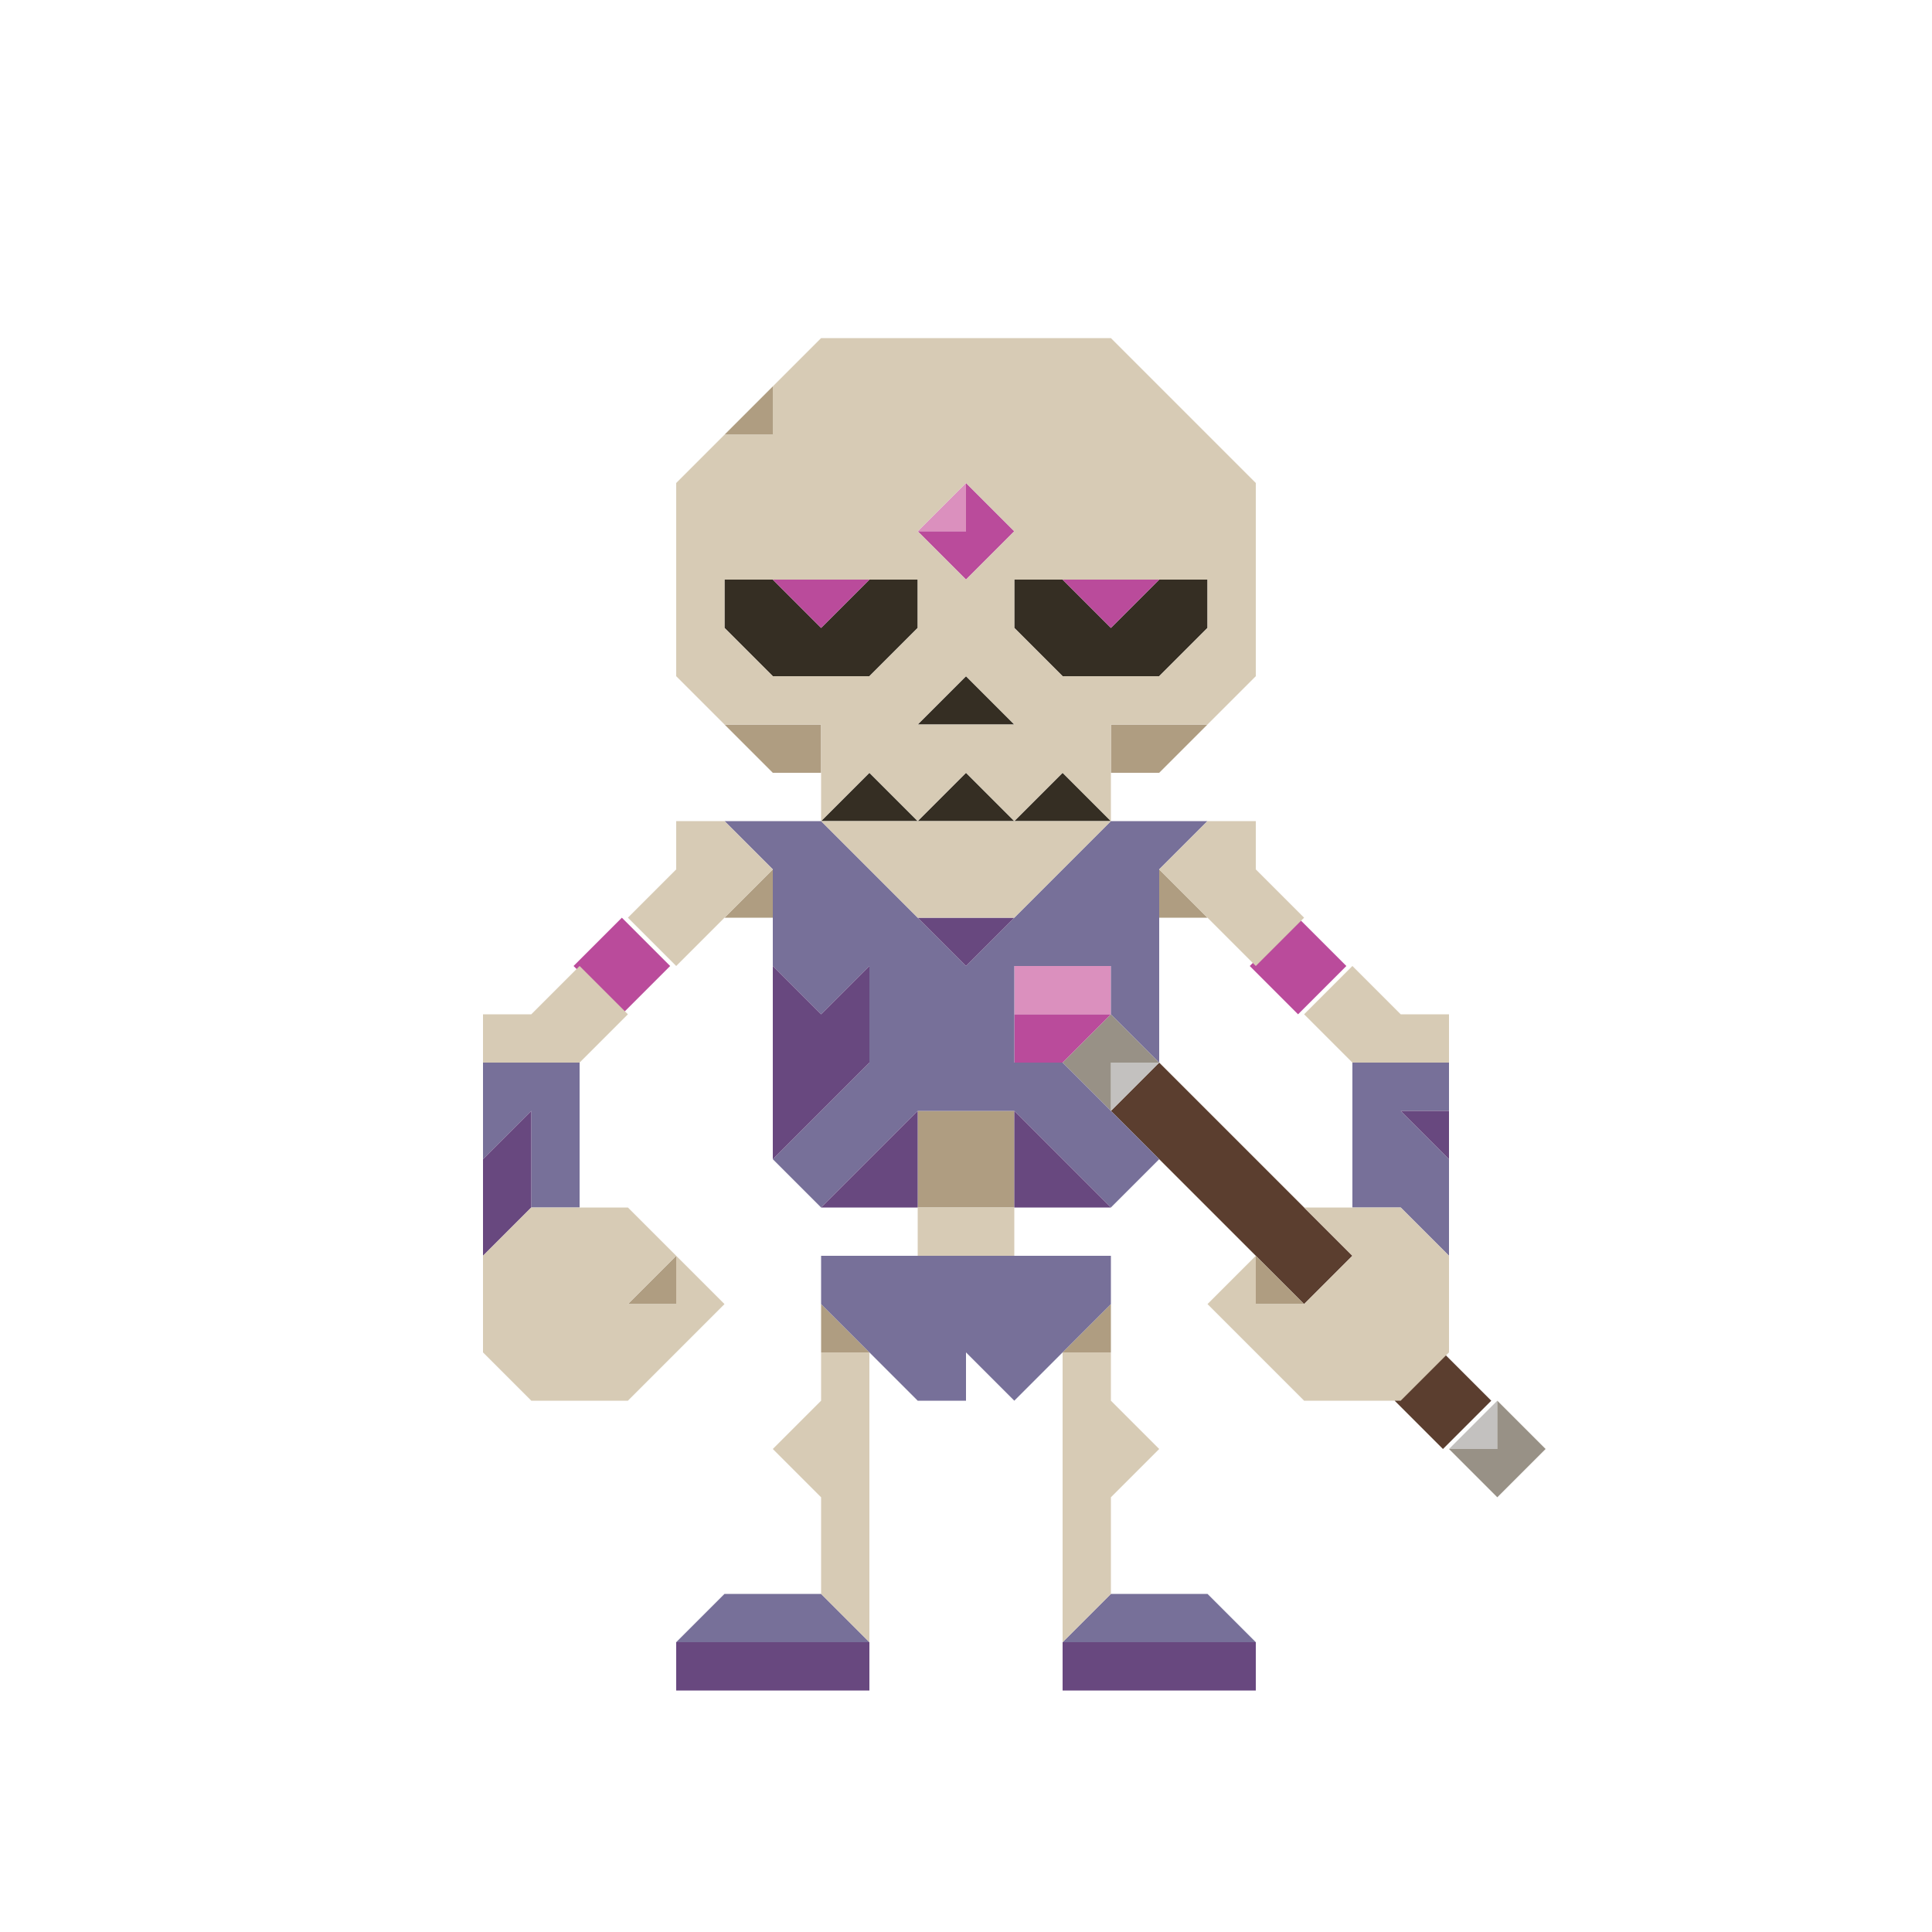 <svg enable-background="new 0 0 32 32" viewBox="0 0 32 32" xmlns="http://www.w3.org/2000/svg"><path d="m24.8 23.2v.8h-.8z" fill="#c3c1bf"/><path d="m23.1 23.2.8-.8.8.8-.8.8z" fill="#5b3e2f"/><path d="m20.8 19.2c-.4-.4-1.2-1.2-1.6-1.6l-.8.8 3.2 3.2.8-.8c-.4-.4-1.2-1.2-1.6-1.6z" fill="#5b3e2f"/><path d="m19.2 17.6-.8.8v-.8z" fill="#c3c1bf"/><path d="m24.8 23.2v.8h-.8l.8.8.8-.8z" fill="#989186"/><path d="m17.6 17.6.8.8v-.8h.8l-.8-.8z" fill="#989186"/><path d="m17.6 16h-.8v.8h1.6v-.8z" fill="#db90be"/><path d="m16 8.8v-.8l-.8.8z" fill="#db90be"/><g fill="#352e23"><path d="m19.2 9.6-.8.8-.8-.8h-.8v.8l.8.8h1.6l.8-.8v-.8z"/><path d="m16.8 13.6h1.6l-.8-.8z"/><path d="m15.2 13.6h1.6l-.8-.8z"/><path d="m16 12h.8l-.8-.8-.8.8z"/><path d="m13.6 13.6h1.6l-.8-.8z"/><path d="m14.4 11.2.8-.8v-.8h-.8l-.8.8-.8-.8h-.8v.8l.8.8z"/></g><g fill="#af9d81"><path d="m20.8 20.8v.8h.8z"/><path d="m19.2 15.2h.8l-.8-.8z"/><path d="m18.4 12v.8h.8l.8-.8c-.4 0-1.2 0-1.6 0z"/><path d="m18.4 22.4v-.8l-.8.8z"/><path d="m15.2 18.4v1.6h1.6c0-.4 0-1.2 0-1.6-.4 0-1.2 0-1.6 0z"/><path d="m13.6 22.4h.8l-.8-.8z"/><path d="m13.6 12c-.4 0-1.2 0-1.6 0l.8.8h.8z"/><path d="m12.8 15.2v-.8l-.8.8z"/><path d="m12.8 6.4-.8.8h.8z"/><path d="m11.2 21.6v-.8l-.8.8z"/></g><g fill="#ba4b9b"><path d="m20.7 16 .8-.8.8.8-.8.8z"/><path d="m17.6 9.6.8.8.8-.8c-.4 0-1.2 0-1.6 0z"/><path d="m16.8 16.8v.8h.8l.8-.8c-.4 0-1.2 0-1.6 0z"/><path d="m16 8v.8h-.8l.8.8.8-.8z"/><path d="m12.8 9.6.8.8.8-.8c-.4 0-1.2 0-1.6 0z"/><path d="m9.5 16 .8-.8.8.8-.8.8z"/></g><g fill="#777099"><path d="m24 17.6c-.4 0-1.2 0-1.6 0v2.4h.8l.8.8c0-.4 0-1.2 0-1.6l-.8-.8h.8z"/><path d="m19.2 26.4h-.8l-.8.8h3.2l-.8-.8z"/><path d="m18.4 21.6v-.8c-1.6 0-3.2 0-4.8 0v.8c.4.4 1.2 1.2 1.6 1.6h.8v-.8l.8.8z"/><path d="m12.8 26.4h-.8l-.8.8h3.2l-.8-.8z"/><path d="m12.8 15.2v.8l.8.8.8-.8v1.6c-.4.4-1.2 1.2-1.6 1.6l.8.8 1.6-1.6h1.6l1.6 1.6.8-.8c-.4-.4-1.2-1.2-1.6-1.6h-.8c0-.4 0-1.2 0-1.6h1.6v.8l.8.8c0-1 0-2.2 0-3.2l.8-.8c-.4 0-1.2 0-1.6 0-.7.7-1.7 1.7-2.4 2.4-.7-.7-1.7-1.7-2.4-2.4-.4 0-1.2 0-1.6 0l.8.8z"/><path d="m8 17.6v1.6l.8-.8v1.6h.8c0-.7 0-1.7 0-2.4-.4 0-1.2 0-1.6 0z"/></g><g fill="#68487f"><path d="m23.2 18.4.8.8v-.8z"/><path d="m19.2 27.2c-.4 0-1.2 0-1.6 0v.8h3.2v-.8c-.4 0-1.2 0-1.6 0z"/><path d="m18.4 20c-.4-.4-1.2-1.2-1.6-1.6v1.6z"/><path d="m16 15.2h-.8l.8.8.8-.8z"/><path d="m13.6 20h1.6c0-.4 0-1.2 0-1.6-.4.4-1.2 1.2-1.6 1.6z"/><path d="m14.4 17.6c0-.4 0-1.2 0-1.6l-.8.8-.8-.8v3.2z"/><path d="m12.8 27.2c-.4 0-1.2 0-1.6 0v.8h3.2v-.8c-.4 0-1.2 0-1.6 0z"/><path d="m8 20v.8l.8-.8c0-.4 0-1.2 0-1.6l-.8.8z"/></g><g fill="#d7cbb5"><path d="m23.2 16.8-.8-.8-.8.8.8.8h1.6v-.8z"/><path d="m22.4 20h-.8l.8.8-.8.8h-.8v-.8l-.8.8 1.6 1.6h1.6l.8-.8c0-.4 0-1.2 0-1.6l-.8-.8z"/><path d="m20.8 16 .8-.8-.8-.8v-.8h-.8l-.8.8z"/><path d="m18.4 22.4h-.8v4.8l.8-.8c0-.4 0-1.2 0-1.6l.8-.8-.8-.8z"/><path d="m18.4 13.6c-1.6 0-3.2 0-4.8 0l1.6 1.6h1.6z"/><path d="m15.2 20v.8h1.6v-.8c-.4 0-1.2 0-1.6 0z"/><path d="m15.2 13.6.8-.8.8.8.8-.8.8.8c0-.4 0-1.2 0-1.6h1.6l.8-.8c0-1 0-2.2 0-3.2-.7-.7-1.7-1.7-2.4-2.4-1.6 0-3.2 0-4.8 0l-.8.8v.8h-.8l-.8.8v3.2l.8.8h1.6v1.6l.8-.8zm0-4.8.8-.8.8.8-.8.8zm4.8 1.6-.8.8c-.4 0-1.2 0-1.6 0l-.8-.8v-.8h3.2zm-6.4.8h-.8l-.8-.8v-.8h3.2v.8l-.8.8zm2.4 0 .8.8c-.4 0-1.2 0-1.6 0z"/><path d="m13.6 23.2-.8.8.8.8v1.6l.8.8c0-1.6 0-3.2 0-4.8h-.8z"/><path d="m12 13.6h-.8v.8l-.8.8.8.8 1.6-1.6z"/><path d="m11.2 21.6h-.8l.8-.8-.8-.8c-.4 0-1.2 0-1.6 0l-.8.8v1.6l.8.8h1.6l1.6-1.6-.8-.8z"/><path d="m9.6 17.6.8-.8-.8-.8-.8.8h-.8v.8z"/></g></svg>